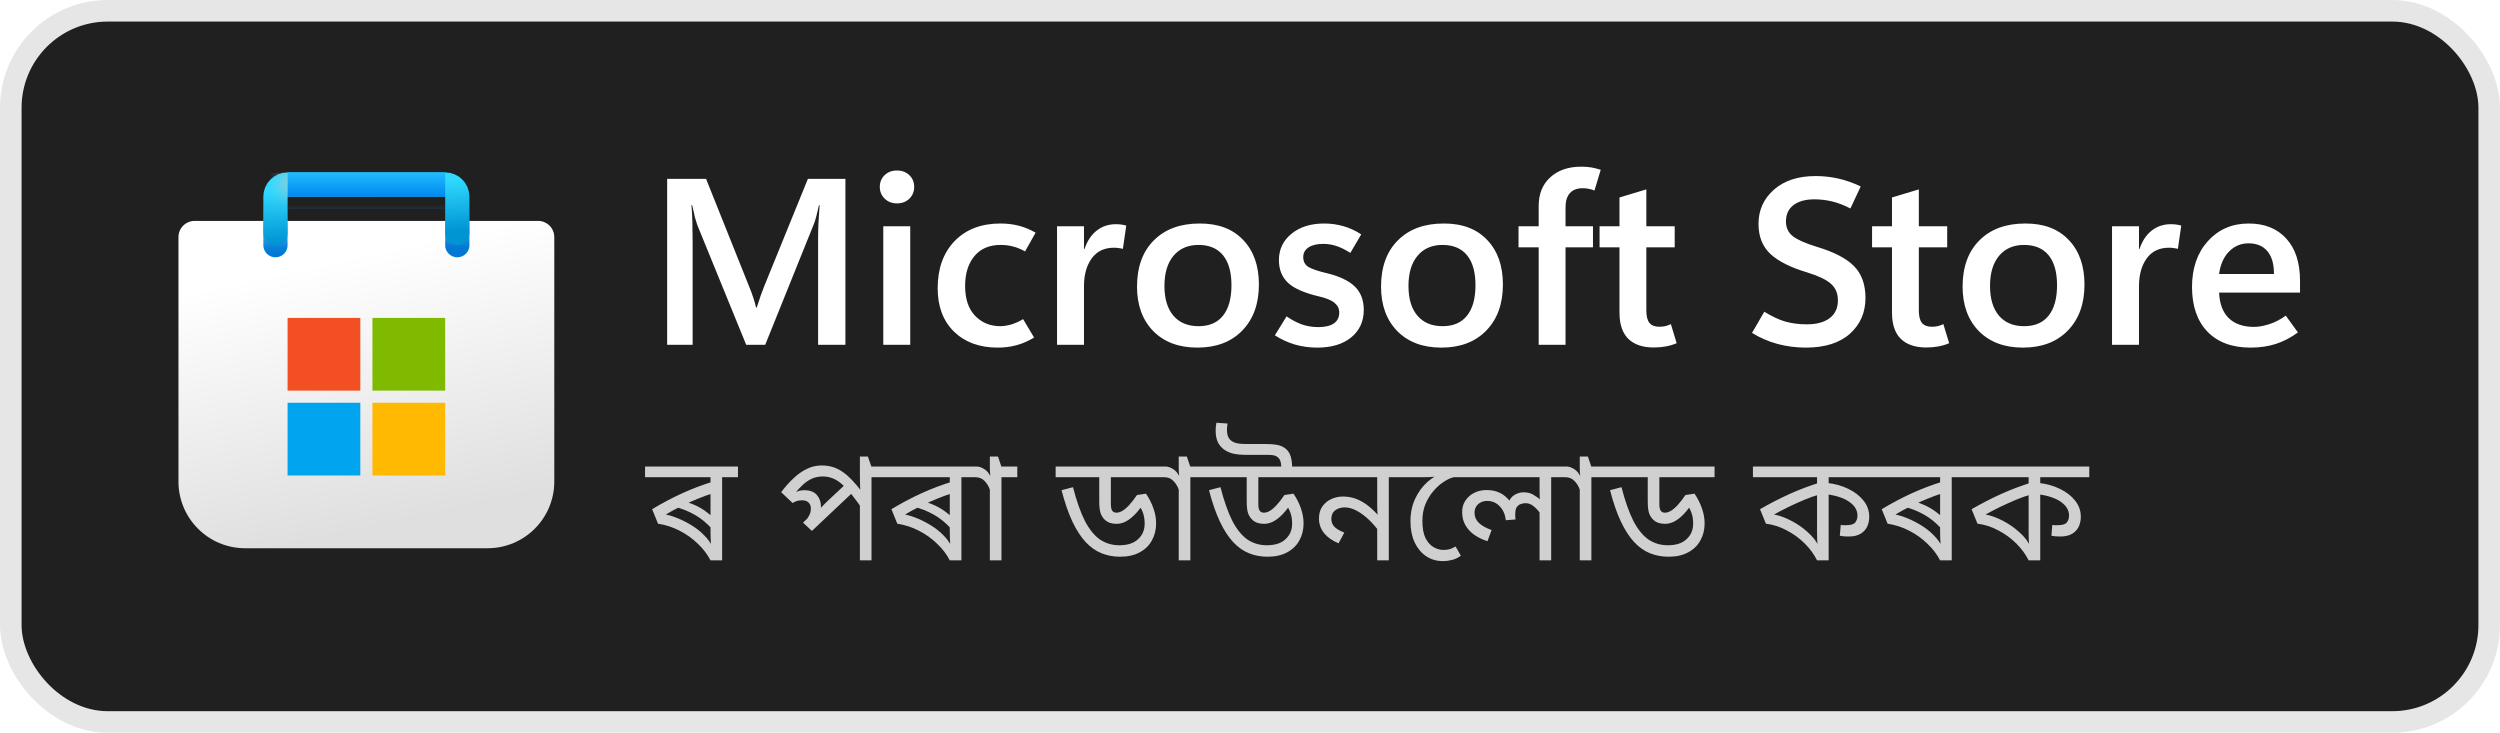 <svg width="116" height="34" viewBox="0 0 116 34" fill="none" xmlns="http://www.w3.org/2000/svg">
<rect x="1" y="1" width="114" height="32" rx="4" fill="#202020"/>
<rect x="0.5" y="0.5" width="115" height="33" rx="4.5" stroke="black" stroke-opacity="0.1"/>
<g clip-path="url(#clip0_963_7213)">
<g clip-path="url(#clip1_963_7213)">
<path d="M8.281 11C8.281 10.586 8.617 10.25 9.031 10.25H24.969C25.383 10.25 25.719 10.586 25.719 11V22.344C25.719 24.052 24.334 25.438 22.625 25.438H11.375C9.666 25.438 8.281 24.052 8.281 22.344V11Z" fill="url(#paint0_linear_963_7213)"/>
<mask id="mask0_963_7213" style="mask-type:alpha" maskUnits="userSpaceOnUse" x="8" y="10" width="18" height="16">
<path d="M8.281 11C8.281 10.586 8.617 10.25 9.031 10.25H24.969C25.383 10.25 25.719 10.586 25.719 11V22.344C25.719 24.052 24.334 25.438 22.625 25.438H11.375C9.666 25.438 8.281 24.052 8.281 22.344V11Z" fill="url(#paint1_linear_963_7213)"/>
</mask>
<g mask="url(#mask0_963_7213)">
<g filter="url(#filter0_dd_963_7213)">
<path d="M12.781 10.812V8.562H21.219V10.812" stroke="url(#paint2_linear_963_7213)" stroke-width="1.125" stroke-linecap="round"/>
</g>
</g>
<g filter="url(#filter1_dd_963_7213)">
<path d="M16.719 14.188H13.344V17.562H16.719V14.188Z" fill="#F25022"/>
<path d="M20.656 14.188H17.281V17.562H20.656V14.188Z" fill="#7FBA00"/>
<path d="M20.656 18.125H17.281V21.5H20.656V18.125Z" fill="#FFB900"/>
<path d="M16.719 18.125H13.344V21.5H16.719V18.125Z" fill="#00A4EF"/>
</g>
<path d="M12.781 10.812V9.125C12.781 8.814 13.033 8.562 13.344 8.562H20.656C20.967 8.562 21.219 8.814 21.219 9.125V10.812" stroke="url(#paint3_linear_963_7213)" stroke-width="1.125" stroke-linecap="round"/>
<rect x="13.344" y="8" width="7.312" height="1.125" fill="url(#paint4_linear_963_7213)"/>
<mask id="mask1_963_7213" style="mask-type:alpha" maskUnits="userSpaceOnUse" x="13" y="8" width="8" height="2">
<rect x="13.344" y="8" width="7.312" height="1.125" fill="url(#paint5_linear_963_7213)"/>
</mask>
<g mask="url(#mask1_963_7213)">
<g filter="url(#filter2_dd_963_7213)">
<rect x="11.719" y="8.563" width="1.625" height="2.812" fill="#C4C4C4"/>
</g>
</g>
</g>
</g>
<path d="M39.227 16H37.96V11.085C37.96 10.863 37.965 10.622 37.976 10.36C37.99 10.095 38.008 9.814 38.03 9.517H37.998C37.955 9.721 37.913 9.897 37.874 10.043C37.838 10.187 37.802 10.301 37.767 10.387L35.505 16H34.624L32.352 10.435C32.324 10.357 32.288 10.24 32.245 10.086C32.206 9.932 32.163 9.743 32.116 9.517H32.084C32.105 9.775 32.12 10.049 32.127 10.339C32.134 10.625 32.138 10.928 32.138 11.247V16H30.956V8.298H32.761L34.764 13.304C34.843 13.493 34.907 13.669 34.958 13.83C35.011 13.988 35.052 14.134 35.081 14.271H35.113C35.178 14.066 35.239 13.882 35.296 13.717C35.353 13.553 35.407 13.409 35.457 13.288L37.487 8.298H39.227V16ZM41.618 9.437C41.389 9.437 41.199 9.363 41.048 9.216C40.898 9.069 40.823 8.889 40.823 8.674C40.823 8.452 40.898 8.269 41.048 8.126C41.199 7.983 41.389 7.911 41.618 7.911C41.85 7.911 42.042 7.983 42.192 8.126C42.343 8.269 42.418 8.452 42.418 8.674C42.418 8.892 42.343 9.075 42.192 9.222C42.042 9.365 41.85 9.437 41.618 9.437ZM42.235 16H40.984V10.5H42.235V16ZM47.982 15.662C47.71 15.826 47.44 15.944 47.171 16.016C46.903 16.091 46.611 16.129 46.296 16.129C45.451 16.129 44.774 15.882 44.266 15.388C43.761 14.894 43.508 14.222 43.508 13.373C43.508 12.46 43.77 11.732 44.292 11.188C44.819 10.643 45.528 10.371 46.419 10.371C46.731 10.371 47.014 10.405 47.268 10.473C47.526 10.538 47.787 10.645 48.052 10.795L47.563 11.665C47.377 11.562 47.195 11.486 47.016 11.44C46.837 11.39 46.641 11.365 46.43 11.365C45.904 11.365 45.497 11.538 45.211 11.886C44.925 12.233 44.781 12.693 44.781 13.266C44.781 13.868 44.935 14.33 45.243 14.652C45.555 14.974 45.945 15.135 46.414 15.135C46.557 15.135 46.722 15.11 46.908 15.06C47.094 15.006 47.282 14.922 47.472 14.808L47.982 15.662ZM52.102 11.547C52.034 11.53 51.968 11.517 51.903 11.51C51.842 11.499 51.771 11.494 51.688 11.494C51.241 11.494 50.897 11.658 50.657 11.988C50.417 12.317 50.297 12.747 50.297 13.277V16H49.046V10.5H50.297V11.558H50.319C50.448 11.178 50.638 10.892 50.888 10.699C51.139 10.502 51.434 10.403 51.774 10.403C51.871 10.403 51.957 10.409 52.032 10.419C52.111 10.43 52.186 10.446 52.258 10.468L52.102 11.547ZM55.556 16.129C54.696 16.129 54.014 15.873 53.509 15.361C53.008 14.845 52.757 14.156 52.757 13.293C52.761 12.38 53.022 11.665 53.541 11.15C54.061 10.631 54.768 10.371 55.663 10.371C56.526 10.367 57.199 10.622 57.683 11.134C58.17 11.642 58.413 12.332 58.413 13.202C58.413 14.097 58.155 14.809 57.64 15.339C57.128 15.866 56.433 16.129 55.556 16.129ZM55.615 15.135C56.112 15.135 56.49 14.972 56.748 14.646C57.009 14.321 57.14 13.85 57.14 13.234C57.14 12.625 57.009 12.162 56.748 11.843C56.487 11.524 56.107 11.365 55.609 11.365C55.119 11.365 54.732 11.533 54.449 11.87C54.17 12.206 54.03 12.672 54.03 13.266C54.03 13.864 54.17 14.326 54.449 14.652C54.728 14.974 55.117 15.135 55.615 15.135ZM59.154 15.56L59.697 14.679C59.912 14.829 60.139 14.951 60.379 15.044C60.622 15.133 60.886 15.178 61.169 15.178C61.476 15.178 61.715 15.123 61.883 15.012C62.055 14.897 62.141 14.727 62.141 14.502C62.141 14.322 62.069 14.174 61.926 14.056C61.786 13.934 61.546 13.834 61.206 13.755C60.519 13.594 60.035 13.381 59.756 13.116C59.48 12.851 59.342 12.502 59.342 12.068C59.342 11.571 59.536 11.164 59.922 10.849C60.309 10.53 60.816 10.371 61.442 10.371C61.754 10.371 62.051 10.412 62.334 10.495C62.617 10.573 62.893 10.7 63.161 10.876L62.656 11.735C62.42 11.585 62.203 11.477 62.006 11.413C61.809 11.349 61.607 11.316 61.399 11.316C61.106 11.316 60.877 11.372 60.712 11.483C60.551 11.59 60.47 11.741 60.47 11.934C60.47 12.138 60.553 12.29 60.717 12.391C60.886 12.487 61.167 12.582 61.56 12.675C62.155 12.819 62.59 13.026 62.866 13.298C63.141 13.567 63.279 13.927 63.279 14.378C63.279 14.912 63.084 15.338 62.694 15.656C62.307 15.971 61.783 16.129 61.12 16.129C60.762 16.129 60.418 16.082 60.089 15.989C59.763 15.893 59.452 15.749 59.154 15.56ZM66.878 16.129C66.019 16.129 65.336 15.873 64.832 15.361C64.33 14.845 64.08 14.156 64.08 13.293C64.083 12.38 64.345 11.665 64.864 11.15C65.383 10.631 66.09 10.371 66.985 10.371C67.848 10.367 68.522 10.622 69.005 11.134C69.492 11.642 69.735 12.332 69.735 13.202C69.735 14.097 69.478 14.809 68.962 15.339C68.45 15.866 67.755 16.129 66.878 16.129ZM66.937 15.135C67.435 15.135 67.812 14.972 68.07 14.646C68.332 14.321 68.462 13.85 68.462 13.234C68.462 12.625 68.332 12.162 68.07 11.843C67.809 11.524 67.429 11.365 66.932 11.365C66.441 11.365 66.054 11.533 65.772 11.87C65.492 12.206 65.353 12.672 65.353 13.266C65.353 13.864 65.492 14.326 65.772 14.652C66.051 14.974 66.439 15.135 66.937 15.135ZM73.984 8.84C73.884 8.801 73.792 8.774 73.71 8.76C73.628 8.742 73.538 8.733 73.441 8.733C73.176 8.733 72.976 8.81 72.84 8.964C72.707 9.114 72.641 9.333 72.641 9.619V10.5H73.914V11.477H72.641V16H71.395V11.477H70.46V10.5H71.395V9.555C71.395 8.996 71.574 8.554 71.932 8.228C72.294 7.899 72.772 7.734 73.366 7.734C73.552 7.734 73.713 7.746 73.85 7.771C73.986 7.797 74.127 7.832 74.274 7.879L73.984 8.84ZM77.797 15.925C77.636 15.993 77.468 16.043 77.293 16.075C77.117 16.107 76.929 16.123 76.728 16.123C76.22 16.123 75.828 15.989 75.552 15.721C75.28 15.449 75.144 15.044 75.144 14.507V11.477H74.22V10.5H75.144V9.163L76.39 8.787V10.5H77.706V11.477H76.39V14.405C76.39 14.673 76.439 14.867 76.535 14.985C76.635 15.103 76.789 15.162 76.997 15.162C77.097 15.162 77.192 15.151 77.282 15.13C77.375 15.105 77.457 15.074 77.529 15.039L77.797 15.925ZM81.294 15.447L81.863 14.464C82.211 14.679 82.535 14.831 82.835 14.92C83.136 15.006 83.473 15.049 83.845 15.049C84.289 15.049 84.638 14.954 84.893 14.765C85.15 14.571 85.279 14.296 85.279 13.938C85.279 13.612 85.172 13.356 84.957 13.169C84.746 12.98 84.386 12.806 83.877 12.648C83.093 12.416 82.517 12.127 82.148 11.784C81.779 11.44 81.595 10.974 81.595 10.387C81.595 9.75 81.833 9.222 82.309 8.803C82.785 8.38 83.432 8.169 84.248 8.169C84.606 8.169 84.959 8.208 85.306 8.287C85.653 8.366 85.997 8.488 86.337 8.652L85.859 9.673C85.562 9.519 85.278 9.41 85.005 9.345C84.737 9.281 84.463 9.249 84.184 9.249C83.775 9.249 83.453 9.338 83.217 9.517C82.984 9.696 82.868 9.949 82.868 10.274C82.868 10.565 82.975 10.794 83.19 10.962C83.405 11.127 83.774 11.29 84.296 11.451C85.099 11.691 85.675 11.99 86.026 12.348C86.38 12.706 86.558 13.198 86.558 13.825C86.558 14.498 86.318 15.051 85.838 15.484C85.358 15.914 84.674 16.129 83.786 16.129C83.342 16.129 82.909 16.073 82.486 15.962C82.064 15.848 81.666 15.676 81.294 15.447ZM90.441 15.925C90.28 15.993 90.112 16.043 89.936 16.075C89.761 16.107 89.573 16.123 89.372 16.123C88.864 16.123 88.472 15.989 88.196 15.721C87.924 15.449 87.788 15.044 87.788 14.507V11.477H86.864V10.5H87.788V9.163L89.034 8.787V10.5H90.35V11.477H89.034V14.405C89.034 14.673 89.082 14.867 89.179 14.985C89.279 15.103 89.433 15.162 89.641 15.162C89.741 15.162 89.836 15.151 89.925 15.13C90.018 15.105 90.101 15.074 90.172 15.039L90.441 15.925ZM93.862 16.129C93.003 16.129 92.321 15.873 91.816 15.361C91.315 14.845 91.064 14.156 91.064 13.293C91.067 12.38 91.329 11.665 91.848 11.15C92.367 10.631 93.075 10.371 93.97 10.371C94.833 10.367 95.506 10.622 95.989 11.134C96.476 11.642 96.72 12.332 96.72 13.202C96.72 14.097 96.462 14.809 95.946 15.339C95.434 15.866 94.74 16.129 93.862 16.129ZM93.921 15.135C94.419 15.135 94.797 14.972 95.055 14.646C95.316 14.321 95.447 13.85 95.447 13.234C95.447 12.625 95.316 12.162 95.055 11.843C94.793 11.524 94.414 11.365 93.916 11.365C93.425 11.365 93.039 11.533 92.756 11.87C92.477 12.206 92.337 12.672 92.337 13.266C92.337 13.864 92.477 14.326 92.756 14.652C93.035 14.974 93.424 15.135 93.921 15.135ZM101.054 11.547C100.986 11.53 100.92 11.517 100.855 11.51C100.795 11.499 100.723 11.494 100.641 11.494C100.193 11.494 99.849 11.658 99.609 11.988C99.37 12.317 99.249 12.747 99.249 13.277V16H97.998V10.5H99.249V11.558H99.271C99.4 11.178 99.59 10.892 99.84 10.699C100.091 10.502 100.386 10.403 100.727 10.403C100.823 10.403 100.909 10.409 100.984 10.419C101.063 10.43 101.138 10.446 101.21 10.468L101.054 11.547ZM106.721 13.578H102.966C102.988 14.097 103.138 14.492 103.417 14.765C103.697 15.033 104.087 15.168 104.588 15.168C104.792 15.168 105.025 15.126 105.287 15.044C105.548 14.962 105.806 14.829 106.06 14.646L106.624 15.425C106.284 15.672 105.938 15.851 105.587 15.962C105.236 16.073 104.85 16.129 104.427 16.129C103.571 16.129 102.905 15.884 102.429 15.393C101.953 14.899 101.713 14.21 101.709 13.325C101.709 12.444 101.955 11.732 102.445 11.188C102.939 10.643 103.571 10.371 104.341 10.371C105.079 10.371 105.659 10.604 106.082 11.069C106.508 11.531 106.721 12.187 106.721 13.035V13.578ZM105.512 12.713C105.512 12.24 105.408 11.886 105.201 11.649C104.997 11.409 104.707 11.29 104.331 11.29C103.976 11.29 103.674 11.418 103.423 11.676C103.176 11.931 103.024 12.276 102.966 12.713H105.512Z" fill="white"/>
<path d="M34.242 21.646V22.143H33.507V26H32.968C32.823 25.72 32.627 25.463 32.38 25.23C32.137 24.992 31.857 24.791 31.54 24.628C31.227 24.465 30.891 24.355 30.532 24.299L30.259 23.627C30.707 23.356 31.169 23.111 31.645 22.892C32.126 22.673 32.62 22.486 33.129 22.332L32.968 22.626V22.143H29.93V21.646H34.242ZM32.968 22.689L33.115 22.878C32.877 22.948 32.63 23.037 32.373 23.144C32.116 23.247 31.862 23.361 31.61 23.487C31.358 23.608 31.12 23.737 30.896 23.872C31.087 23.914 31.288 23.979 31.498 24.068C31.708 24.157 31.913 24.264 32.114 24.39C32.319 24.516 32.504 24.663 32.667 24.831C32.835 24.994 32.968 25.179 33.066 25.384L33.01 25.398C32.991 25.277 32.98 25.155 32.975 25.034C32.97 24.913 32.968 24.791 32.968 24.67V22.689ZM33.444 25.125C33.29 24.836 33.092 24.577 32.849 24.348C32.611 24.115 32.336 23.923 32.023 23.774C31.715 23.62 31.374 23.515 31.001 23.459L31.358 23.158C31.619 23.209 31.876 23.286 32.128 23.389C32.38 23.487 32.616 23.622 32.835 23.795C33.059 23.963 33.255 24.18 33.423 24.446L33.444 25.125ZM41.173 21.646V22.143H40.438V26H39.899V23.228L40.053 23.676C39.861 23.396 39.687 23.158 39.528 22.962C39.369 22.761 39.218 22.598 39.073 22.472C38.933 22.346 38.791 22.255 38.646 22.199C38.501 22.138 38.345 22.108 38.177 22.108C37.99 22.108 37.82 22.143 37.666 22.213C37.517 22.283 37.379 22.376 37.253 22.493C37.127 22.61 37.01 22.736 36.903 22.871L36.847 22.885C36.922 22.838 36.994 22.803 37.064 22.78C37.139 22.757 37.22 22.745 37.309 22.745C37.58 22.745 37.778 22.82 37.904 22.969C38.03 23.114 38.093 23.293 38.093 23.508C38.093 23.559 38.09 23.608 38.086 23.655C38.081 23.702 38.074 23.737 38.065 23.76L37.946 23.718C38.002 23.657 38.056 23.599 38.107 23.543C38.158 23.487 38.212 23.431 38.268 23.375C38.328 23.319 38.389 23.261 38.45 23.2L39.318 22.388L39.661 22.759L37.673 24.635L37.26 24.25L37.834 23.704L37.582 24.005L37.372 24.166C37.442 24.087 37.5 24.003 37.547 23.914C37.598 23.821 37.624 23.716 37.624 23.599C37.624 23.482 37.589 23.389 37.519 23.319C37.449 23.249 37.346 23.214 37.211 23.214C37.136 23.214 37.064 23.223 36.994 23.242C36.924 23.261 36.852 23.293 36.777 23.34L36.245 22.836C36.431 22.589 36.623 22.374 36.819 22.192C37.015 22.005 37.22 21.861 37.435 21.758C37.65 21.651 37.88 21.597 38.128 21.597C38.389 21.597 38.625 21.646 38.835 21.744C39.045 21.842 39.248 21.989 39.444 22.185C39.64 22.376 39.845 22.619 40.06 22.913L39.934 22.878C39.92 22.766 39.91 22.645 39.906 22.514C39.901 22.383 39.899 22.243 39.899 22.094V21.184H40.27L40.431 21.646H41.173ZM45.344 21.646V22.143H44.609V26H44.07C43.925 25.72 43.729 25.463 43.482 25.23C43.239 24.992 42.959 24.791 42.642 24.628C42.329 24.465 41.993 24.355 41.634 24.299L41.361 23.627C41.809 23.356 42.271 23.111 42.747 22.892C43.227 22.673 43.722 22.486 44.231 22.332L44.07 22.626V22.143H41.032V21.646H45.344ZM44.07 22.689L44.217 22.878C43.979 22.948 43.731 23.037 43.475 23.144C43.218 23.247 42.964 23.361 42.712 23.487C42.46 23.608 42.222 23.737 41.998 23.872C42.189 23.914 42.39 23.979 42.6 24.068C42.81 24.157 43.015 24.264 43.216 24.39C43.421 24.516 43.605 24.663 43.769 24.831C43.937 24.994 44.07 25.179 44.168 25.384L44.112 25.398C44.093 25.277 44.081 25.155 44.077 25.034C44.072 24.913 44.07 24.791 44.07 24.67V22.689ZM44.546 25.125C44.392 24.836 44.193 24.577 43.951 24.348C43.713 24.115 43.437 23.923 43.125 23.774C42.817 23.62 42.476 23.515 42.103 23.459L42.46 23.158C42.721 23.209 42.978 23.286 43.23 23.389C43.482 23.487 43.717 23.622 43.937 23.795C44.161 23.963 44.357 24.18 44.525 24.446L44.546 25.125ZM47.203 21.646V22.143H46.468V26H45.929V22.717C45.873 22.558 45.789 22.423 45.678 22.311C45.57 22.199 45.43 22.143 45.258 22.143H45.202V21.646H45.306C45.419 21.646 45.535 21.683 45.657 21.758C45.778 21.828 45.876 21.938 45.95 22.087C45.946 22.064 45.941 22.01 45.937 21.926C45.932 21.842 45.929 21.77 45.929 21.709V21.184H46.307L46.462 21.646H47.203ZM54.106 21.646V22.143H51.544V23.396C51.544 23.531 51.565 23.632 51.607 23.697C51.649 23.758 51.714 23.788 51.803 23.788C51.891 23.788 51.982 23.76 52.076 23.704C52.174 23.648 52.279 23.559 52.391 23.438C52.503 23.317 52.624 23.16 52.755 22.969L53.175 22.906C53.324 23.125 53.438 23.352 53.518 23.585C53.602 23.818 53.644 24.052 53.644 24.285C53.644 24.579 53.578 24.843 53.448 25.076C53.322 25.309 53.133 25.494 52.881 25.629C52.633 25.764 52.33 25.832 51.971 25.832C51.663 25.832 51.376 25.778 51.11 25.671C50.844 25.564 50.599 25.391 50.375 25.153C50.151 24.91 49.945 24.593 49.759 24.201C49.572 23.804 49.404 23.319 49.255 22.745L49.787 22.605C49.955 23.254 50.139 23.776 50.34 24.173C50.545 24.565 50.778 24.852 51.04 25.034C51.301 25.211 51.602 25.3 51.943 25.3C52.316 25.3 52.603 25.207 52.804 25.02C53.009 24.833 53.112 24.593 53.112 24.299C53.112 24.089 53.081 23.909 53.021 23.76C52.965 23.611 52.89 23.487 52.797 23.389L53.119 23.256C52.979 23.494 52.834 23.69 52.685 23.844C52.54 23.998 52.393 24.115 52.244 24.194C52.099 24.269 51.954 24.306 51.81 24.306C51.702 24.306 51.602 24.292 51.509 24.264C51.415 24.231 51.336 24.185 51.271 24.124C51.196 24.059 51.133 23.968 51.082 23.851C51.03 23.73 51.005 23.529 51.005 23.249V22.143H48.982V21.646H54.106ZM55.967 21.646V22.143H55.232V26H54.693V22.717C54.637 22.558 54.553 22.423 54.441 22.311C54.334 22.199 54.194 22.143 54.021 22.143H53.965V21.646H54.07C54.182 21.646 54.299 21.683 54.42 21.758C54.541 21.828 54.639 21.938 54.714 22.087C54.709 22.064 54.705 22.01 54.7 21.926C54.696 21.842 54.693 21.77 54.693 21.709V21.184H55.071L55.225 21.646H55.967ZM59.45 21.646C59.446 21.455 59.399 21.317 59.31 21.233C59.227 21.149 59.087 21.107 58.891 21.107H57.91C57.607 21.107 57.371 21.086 57.203 21.044C57.04 21.002 56.9 20.937 56.783 20.848C56.657 20.755 56.562 20.636 56.496 20.491C56.436 20.342 56.406 20.174 56.406 19.987C56.406 19.926 56.408 19.866 56.413 19.805C56.422 19.744 56.431 19.681 56.441 19.616L56.959 19.651C56.949 19.707 56.942 19.756 56.938 19.798C56.933 19.84 56.931 19.88 56.931 19.917C56.931 20.02 56.94 20.111 56.959 20.19C56.982 20.269 57.017 20.335 57.063 20.386C57.129 20.461 57.222 20.517 57.343 20.554C57.465 20.587 57.642 20.603 57.876 20.603H58.743C58.991 20.603 59.187 20.622 59.331 20.659C59.476 20.696 59.6 20.764 59.703 20.862C59.782 20.937 59.843 21.039 59.885 21.17C59.926 21.296 59.95 21.455 59.955 21.646H59.45ZM60.949 21.646V22.143H58.386V23.396C58.386 23.531 58.407 23.632 58.45 23.697C58.492 23.758 58.557 23.788 58.645 23.788C58.734 23.788 58.825 23.76 58.919 23.704C59.017 23.648 59.121 23.559 59.233 23.438C59.346 23.317 59.467 23.16 59.597 22.969L60.017 22.906C60.167 23.125 60.281 23.352 60.361 23.585C60.444 23.818 60.486 24.052 60.486 24.285C60.486 24.579 60.421 24.843 60.291 25.076C60.164 25.309 59.975 25.494 59.724 25.629C59.476 25.764 59.173 25.832 58.813 25.832C58.505 25.832 58.218 25.778 57.953 25.671C57.687 25.564 57.441 25.391 57.218 25.153C56.993 24.91 56.788 24.593 56.602 24.201C56.415 23.804 56.247 23.319 56.097 22.745L56.63 22.605C56.797 23.254 56.982 23.776 57.182 24.173C57.388 24.565 57.621 24.852 57.883 25.034C58.144 25.211 58.445 25.3 58.785 25.3C59.159 25.3 59.446 25.207 59.647 25.02C59.852 24.833 59.955 24.593 59.955 24.299C59.955 24.089 59.924 23.909 59.864 23.76C59.807 23.611 59.733 23.487 59.639 23.389L59.962 23.256C59.822 23.494 59.677 23.69 59.528 23.844C59.383 23.998 59.236 24.115 59.087 24.194C58.942 24.269 58.797 24.306 58.653 24.306C58.545 24.306 58.445 24.292 58.352 24.264C58.258 24.231 58.179 24.185 58.114 24.124C58.039 24.059 57.976 23.968 57.925 23.851C57.873 23.73 57.847 23.529 57.847 23.249V22.143H55.825V21.646H60.949ZM65.176 21.646V22.143H64.441V26H63.902V24.299L64.014 24.691C63.86 24.476 63.692 24.283 63.51 24.11C63.328 23.937 63.141 23.8 62.95 23.697C62.759 23.594 62.572 23.543 62.39 23.543C62.217 23.543 62.07 23.59 61.949 23.683C61.832 23.772 61.774 23.905 61.774 24.082C61.774 24.222 61.823 24.343 61.921 24.446C62.019 24.544 62.171 24.633 62.376 24.712L62.11 25.209C61.825 25.092 61.601 24.936 61.438 24.74C61.279 24.539 61.2 24.313 61.2 24.061C61.2 23.832 61.254 23.643 61.361 23.494C61.473 23.34 61.613 23.226 61.781 23.151C61.954 23.076 62.129 23.039 62.306 23.039C62.549 23.039 62.77 23.081 62.971 23.165C63.172 23.249 63.358 23.363 63.531 23.508C63.708 23.653 63.876 23.821 64.035 24.012L63.937 24.04C63.923 23.933 63.914 23.828 63.909 23.725C63.904 23.618 63.902 23.51 63.902 23.403V22.143H60.808V21.646H65.176ZM67.594 21.646V22.143H67.454C67.31 22.176 67.153 22.248 66.986 22.36C66.817 22.467 66.659 22.61 66.51 22.787C66.36 22.96 66.237 23.163 66.138 23.396C66.045 23.629 65.999 23.886 65.999 24.166C65.999 24.502 66.047 24.77 66.145 24.971C66.248 25.167 66.374 25.307 66.523 25.391C66.673 25.475 66.822 25.517 66.972 25.517C67.088 25.517 67.186 25.505 67.266 25.482C67.345 25.459 67.436 25.417 67.538 25.356L67.784 25.783C67.662 25.876 67.529 25.942 67.385 25.979C67.24 26.016 67.095 26.035 66.951 26.035C66.656 26.035 66.395 25.958 66.166 25.804C65.942 25.65 65.765 25.435 65.635 25.16C65.508 24.88 65.445 24.553 65.445 24.18C65.445 23.797 65.518 23.452 65.662 23.144C65.807 22.831 66.001 22.568 66.243 22.353C66.491 22.138 66.764 21.982 67.062 21.884L66.615 22.115C66.531 22.124 66.439 22.131 66.341 22.136C66.243 22.141 66.134 22.143 66.013 22.143H65.032V21.646H67.594ZM72.71 21.646V22.143H71.975V26H71.436V23.655L71.478 23.837C71.375 23.688 71.265 23.569 71.148 23.48C71.037 23.391 70.913 23.347 70.778 23.347C70.707 23.347 70.635 23.361 70.561 23.389C70.49 23.412 70.43 23.459 70.379 23.529C70.332 23.599 70.308 23.706 70.308 23.851C70.308 23.902 70.308 23.949 70.308 23.991C70.313 24.028 70.318 24.066 70.323 24.103L69.868 24.138C69.849 23.947 69.797 23.786 69.713 23.655C69.629 23.52 69.527 23.417 69.406 23.347C69.284 23.277 69.153 23.242 69.013 23.242C68.888 23.242 68.78 23.268 68.692 23.319C68.603 23.366 68.535 23.431 68.489 23.515C68.442 23.594 68.418 23.685 68.418 23.788C68.418 23.975 68.486 24.133 68.621 24.264C68.761 24.395 68.957 24.504 69.21 24.593L69.02 25.111C68.796 25.041 68.596 24.945 68.418 24.824C68.241 24.703 68.101 24.553 67.999 24.376C67.896 24.199 67.844 23.993 67.844 23.76C67.844 23.55 67.896 23.37 67.999 23.221C68.101 23.067 68.239 22.948 68.412 22.864C68.584 22.78 68.773 22.738 68.978 22.738C69.226 22.738 69.438 22.785 69.615 22.878C69.793 22.967 69.956 23.111 70.106 23.312L70.001 23.319C70.047 23.165 70.136 23.048 70.266 22.969C70.402 22.885 70.542 22.843 70.686 22.843C70.855 22.843 70.999 22.876 71.121 22.941C71.242 23.006 71.375 23.1 71.519 23.221L71.457 23.326C71.452 23.228 71.447 23.13 71.442 23.032C71.438 22.934 71.436 22.834 71.436 22.731V22.143H67.453V21.646H72.71ZM74.575 21.646V22.143H73.84V26H73.301V22.717C73.245 22.558 73.161 22.423 73.049 22.311C72.941 22.199 72.801 22.143 72.629 22.143H72.573V21.646H72.678C72.79 21.646 72.906 21.683 73.028 21.758C73.149 21.828 73.247 21.938 73.322 22.087C73.317 22.064 73.312 22.01 73.308 21.926C73.303 21.842 73.301 21.77 73.301 21.709V21.184H73.679L73.833 21.646H74.575ZM79.556 21.646V22.143H76.994V23.396C76.994 23.531 77.015 23.632 77.057 23.697C77.099 23.758 77.164 23.788 77.253 23.788C77.342 23.788 77.433 23.76 77.526 23.704C77.624 23.648 77.729 23.559 77.841 23.438C77.953 23.317 78.074 23.16 78.205 22.969L78.625 22.906C78.774 23.125 78.889 23.352 78.968 23.585C79.052 23.818 79.094 24.052 79.094 24.285C79.094 24.579 79.029 24.843 78.898 25.076C78.772 25.309 78.583 25.494 78.331 25.629C78.084 25.764 77.78 25.832 77.421 25.832C77.113 25.832 76.826 25.778 76.56 25.671C76.294 25.564 76.049 25.391 75.825 25.153C75.601 24.91 75.396 24.593 75.209 24.201C75.022 23.804 74.854 23.319 74.705 22.745L75.237 22.605C75.405 23.254 75.589 23.776 75.79 24.173C75.995 24.565 76.229 24.852 76.49 25.034C76.751 25.211 77.052 25.3 77.393 25.3C77.766 25.3 78.053 25.207 78.254 25.02C78.459 24.833 78.562 24.593 78.562 24.299C78.562 24.089 78.532 23.909 78.471 23.76C78.415 23.611 78.34 23.487 78.247 23.389L78.569 23.256C78.429 23.494 78.284 23.69 78.135 23.844C77.99 23.998 77.843 24.115 77.694 24.194C77.549 24.269 77.405 24.306 77.26 24.306C77.153 24.306 77.052 24.292 76.959 24.264C76.866 24.231 76.786 24.185 76.721 24.124C76.646 24.059 76.583 23.968 76.532 23.851C76.481 23.73 76.455 23.529 76.455 23.249V22.143H74.432V21.646H79.556ZM87.125 21.646V22.143H84.85V22.577V22.689V26H84.311C84.176 25.725 83.987 25.466 83.744 25.223C83.502 24.98 83.224 24.777 82.911 24.614C82.603 24.446 82.279 24.341 81.938 24.299L81.665 23.627C82.118 23.366 82.571 23.132 83.023 22.927C83.476 22.722 83.957 22.54 84.465 22.381L84.311 22.675V22.143H81.336V21.646H87.125ZM84.311 22.731L84.458 22.934C84.22 22.999 83.973 23.086 83.716 23.193C83.464 23.3 83.217 23.412 82.974 23.529C82.736 23.646 82.517 23.76 82.316 23.872C82.578 23.923 82.846 24.021 83.121 24.166C83.401 24.311 83.656 24.488 83.884 24.698C84.118 24.903 84.29 25.127 84.402 25.37L84.346 25.384C84.337 25.277 84.328 25.169 84.318 25.062C84.314 24.955 84.311 24.826 84.311 24.677V22.731ZM86.733 23.984C86.733 24.138 86.703 24.285 86.642 24.425C86.582 24.56 86.481 24.672 86.341 24.761C86.201 24.85 86.015 24.894 85.781 24.894C85.707 24.894 85.634 24.892 85.564 24.887C85.499 24.882 85.434 24.873 85.368 24.859L85.41 24.355C85.438 24.36 85.471 24.364 85.508 24.369C85.55 24.369 85.597 24.369 85.648 24.369C85.872 24.369 86.017 24.327 86.082 24.243C86.152 24.154 86.187 24.049 86.187 23.928C86.187 23.681 86.066 23.471 85.823 23.298C85.585 23.121 85.231 22.999 84.759 22.934L84.78 22.409C85.14 22.446 85.466 22.537 85.76 22.682C86.054 22.822 86.29 23.004 86.467 23.228C86.645 23.447 86.733 23.699 86.733 23.984ZM91.295 21.646V22.143H90.56V26H90.021C89.876 25.72 89.68 25.463 89.433 25.23C89.19 24.992 88.91 24.791 88.593 24.628C88.28 24.465 87.944 24.355 87.585 24.299L87.312 23.627C87.76 23.356 88.222 23.111 88.698 22.892C89.178 22.673 89.673 22.486 90.182 22.332L90.021 22.626V22.143H86.983V21.646H91.295ZM90.021 22.689L90.168 22.878C89.93 22.948 89.682 23.037 89.426 23.144C89.169 23.247 88.915 23.361 88.663 23.487C88.411 23.608 88.173 23.737 87.949 23.872C88.14 23.914 88.341 23.979 88.551 24.068C88.761 24.157 88.966 24.264 89.167 24.39C89.372 24.516 89.556 24.663 89.72 24.831C89.888 24.994 90.021 25.179 90.119 25.384L90.063 25.398C90.044 25.277 90.032 25.155 90.028 25.034C90.023 24.913 90.021 24.791 90.021 24.67V22.689ZM90.497 25.125C90.343 24.836 90.144 24.577 89.902 24.348C89.664 24.115 89.388 23.923 89.076 23.774C88.768 23.62 88.427 23.515 88.054 23.459L88.411 23.158C88.672 23.209 88.929 23.286 89.181 23.389C89.433 23.487 89.668 23.622 89.888 23.795C90.112 23.963 90.308 24.18 90.476 24.446L90.497 25.125ZM96.942 21.646V22.143H94.667V22.577V22.689V26H94.128C93.992 25.725 93.803 25.466 93.561 25.223C93.318 24.98 93.04 24.777 92.728 24.614C92.42 24.446 92.095 24.341 91.755 24.299L91.482 23.627C91.934 23.366 92.387 23.132 92.84 22.927C93.292 22.722 93.773 22.54 94.282 22.381L94.128 22.675V22.143H91.153V21.646H96.942ZM94.128 22.731L94.275 22.934C94.037 22.999 93.789 23.086 93.533 23.193C93.281 23.3 93.033 23.412 92.791 23.529C92.553 23.646 92.333 23.76 92.133 23.872C92.394 23.923 92.662 24.021 92.938 24.166C93.218 24.311 93.472 24.488 93.701 24.698C93.934 24.903 94.107 25.127 94.219 25.37L94.163 25.384C94.153 25.277 94.144 25.169 94.135 25.062C94.13 24.955 94.128 24.826 94.128 24.677V22.731ZM96.55 23.984C96.55 24.138 96.519 24.285 96.459 24.425C96.398 24.56 96.298 24.672 96.158 24.761C96.018 24.85 95.831 24.894 95.598 24.894C95.523 24.894 95.451 24.892 95.381 24.887C95.315 24.882 95.25 24.873 95.185 24.859L95.227 24.355C95.255 24.36 95.287 24.364 95.325 24.369C95.367 24.369 95.413 24.369 95.465 24.369C95.689 24.369 95.833 24.327 95.899 24.243C95.969 24.154 96.004 24.049 96.004 23.928C96.004 23.681 95.882 23.471 95.64 23.298C95.402 23.121 95.047 22.999 94.576 22.934L94.597 22.409C94.956 22.446 95.283 22.537 95.577 22.682C95.871 22.822 96.106 23.004 96.284 23.228C96.461 23.447 96.55 23.699 96.55 23.984Z" fill="white" fill-opacity="0.786"/>
<defs>
<filter id="filter0_dd_963_7213" x="11.094" y="7.25" width="11.812" height="5.625" filterUnits="userSpaceOnUse" color-interpolation-filters="sRGB">
<feFlood flood-opacity="0" result="BackgroundImageFix"/>
<feColorMatrix in="SourceAlpha" type="matrix" values="0 0 0 0 0 0 0 0 0 0 0 0 0 0 0 0 0 0 127 0" result="hardAlpha"/>
<feOffset dy="0.188"/>
<feGaussianBlur stdDeviation="0.188"/>
<feColorMatrix type="matrix" values="0 0 0 0 0 0 0 0 0 0 0 0 0 0 0 0 0 0 0.1 0"/>
<feBlend mode="normal" in2="BackgroundImageFix" result="effect1_dropShadow_963_7213"/>
<feColorMatrix in="SourceAlpha" type="matrix" values="0 0 0 0 0 0 0 0 0 0 0 0 0 0 0 0 0 0 127 0" result="hardAlpha"/>
<feOffset dy="0.375"/>
<feGaussianBlur stdDeviation="0.562"/>
<feColorMatrix type="matrix" values="0 0 0 0 0 0 0 0 0 0 0 0 0 0 0 0 0 0 0.2 0"/>
<feBlend mode="normal" in2="effect1_dropShadow_963_7213" result="effect2_dropShadow_963_7213"/>
<feBlend mode="normal" in="SourceGraphic" in2="effect2_dropShadow_963_7213" result="shape"/>
</filter>
<filter id="filter1_dd_963_7213" x="12.219" y="13.438" width="9.562" height="9.562" filterUnits="userSpaceOnUse" color-interpolation-filters="sRGB">
<feFlood flood-opacity="0" result="BackgroundImageFix"/>
<feColorMatrix in="SourceAlpha" type="matrix" values="0 0 0 0 0 0 0 0 0 0 0 0 0 0 0 0 0 0 127 0" result="hardAlpha"/>
<feOffset dy="0.188"/>
<feGaussianBlur stdDeviation="0.188"/>
<feColorMatrix type="matrix" values="0 0 0 0 1 0 0 0 0 1 0 0 0 0 1 0 0 0 0.6 0"/>
<feBlend mode="normal" in2="BackgroundImageFix" result="effect1_dropShadow_963_7213"/>
<feColorMatrix in="SourceAlpha" type="matrix" values="0 0 0 0 0 0 0 0 0 0 0 0 0 0 0 0 0 0 127 0" result="hardAlpha"/>
<feOffset dy="0.375"/>
<feGaussianBlur stdDeviation="0.562"/>
<feColorMatrix type="matrix" values="0 0 0 0 1 0 0 0 0 1 0 0 0 0 1 0 0 0 0.6 0"/>
<feBlend mode="normal" in2="effect1_dropShadow_963_7213" result="effect2_dropShadow_963_7213"/>
<feBlend mode="normal" in="SourceGraphic" in2="effect2_dropShadow_963_7213" result="shape"/>
</filter>
<filter id="filter2_dd_963_7213" x="10.594" y="6.688" width="12.812" height="5.063" filterUnits="userSpaceOnUse" color-interpolation-filters="sRGB">
<feFlood flood-opacity="0" result="BackgroundImageFix"/>
<feColorMatrix in="SourceAlpha" type="matrix" values="0 0 0 0 0 0 0 0 0 0 0 0 0 0 0 0 0 0 127 0" result="hardAlpha"/>
<feOffset dy="-0.75"/>
<feGaussianBlur stdDeviation="0.188"/>
<feColorMatrix type="matrix" values="0 0 0 0 0 0 0 0 0 0 0 0 0 0 0 0 0 0 0.1 0"/>
<feBlend mode="normal" in2="BackgroundImageFix" result="effect1_dropShadow_963_7213"/>
<feColorMatrix in="SourceAlpha" type="matrix" values="0 0 0 0 0 0 0 0 0 0 0 0 0 0 0 0 0 0 127 0" result="hardAlpha"/>
<feOffset dy="-0.75"/>
<feGaussianBlur stdDeviation="0.562"/>
<feColorMatrix type="matrix" values="0 0 0 0 0 0 0 0 0 0 0 0 0 0 0 0 0 0 0.2 0"/>
<feBlend mode="normal" in2="effect1_dropShadow_963_7213" result="effect2_dropShadow_963_7213"/>
<feBlend mode="normal" in="SourceGraphic" in2="effect2_dropShadow_963_7213" result="shape"/>
</filter>
<linearGradient id="paint0_linear_963_7213" x1="12.244" y1="8.006" x2="15.904" y2="24.813" gradientUnits="userSpaceOnUse">
<stop offset="0.271" stop-color="white"/>
<stop offset="1" stop-color="#DFDFDF"/>
</linearGradient>
<linearGradient id="paint1_linear_963_7213" x1="17" y1="10.25" x2="20.351" y2="25.962" gradientUnits="userSpaceOnUse">
<stop stop-color="#0078D4"/>
<stop offset="1" stop-color="#114A8B"/>
</linearGradient>
<linearGradient id="paint2_linear_963_7213" x1="17" y1="8.562" x2="17.158" y2="10.986" gradientUnits="userSpaceOnUse">
<stop stop-color="#28AFEA"/>
<stop offset="1" stop-color="#0078D4"/>
</linearGradient>
<linearGradient id="paint3_linear_963_7213" x1="17" y1="8.562" x2="17.158" y2="10.986" gradientUnits="userSpaceOnUse">
<stop stop-color="#30DAFF"/>
<stop offset="1" stop-color="#0094D4"/>
</linearGradient>
<linearGradient id="paint4_linear_963_7213" x1="16.594" y1="8" x2="16.594" y2="9.125" gradientUnits="userSpaceOnUse">
<stop stop-color="#22BCFF"/>
<stop offset="1" stop-color="#0088F0"/>
</linearGradient>
<linearGradient id="paint5_linear_963_7213" x1="16.594" y1="8" x2="16.594" y2="9.125" gradientUnits="userSpaceOnUse">
<stop stop-color="#28AFEA"/>
<stop offset="1" stop-color="#3CCBF4"/>
</linearGradient>
<clipPath id="clip0_963_7213">
<rect width="18" height="18" fill="white" transform="translate(8 8)"/>
</clipPath>
<clipPath id="clip1_963_7213">
<rect width="18" height="18" fill="white" transform="translate(8 8)"/>
</clipPath>
</defs>
</svg>

